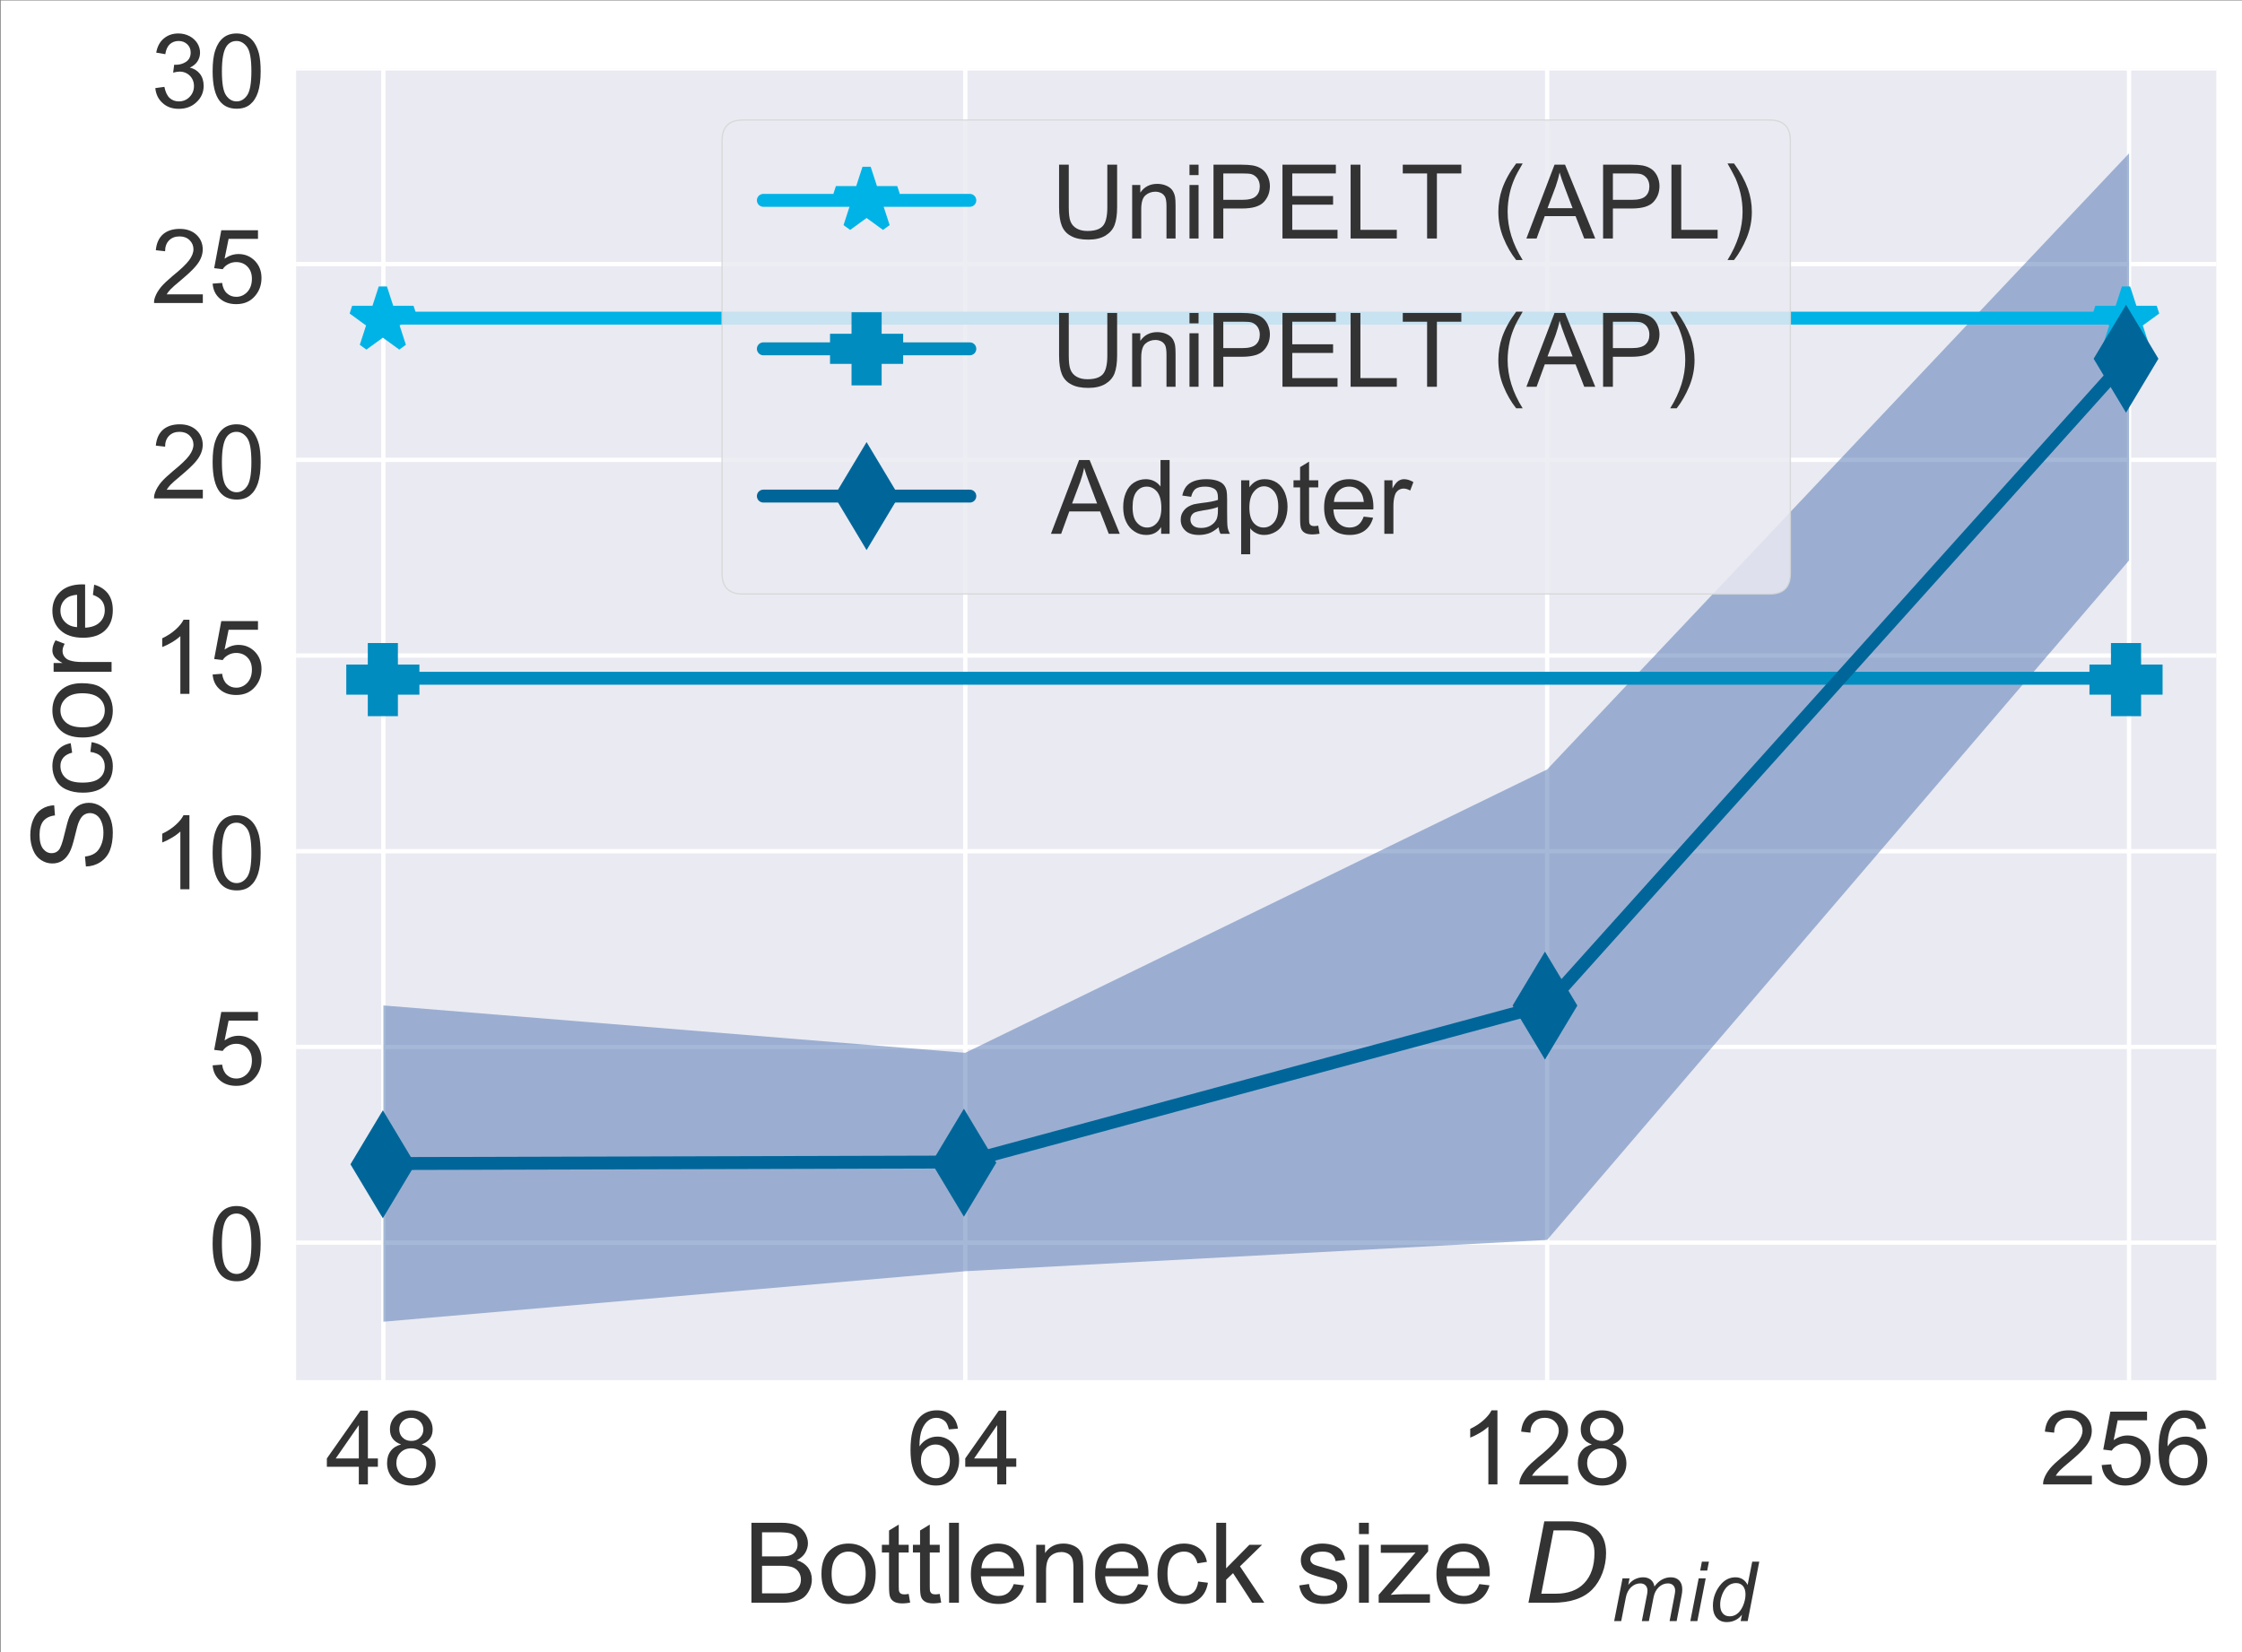 <?xml version="1.0" encoding="UTF-8" standalone="no"?>
<!-- Created with Inkscape (http://www.inkscape.org/) -->

<svg
   width="62.371mm"
   height="45.962mm"
   viewBox="0 0 62.371 45.962"
   version="1.1"
   id="svg16891"
   inkscape:version="1.2.2 (b0a84865, 2022-12-01)"
   sodipodi:docname="figure2.svg"
   xmlns:inkscape="http://www.inkscape.org/namespaces/inkscape"
   xmlns:sodipodi="http://sodipodi.sourceforge.net/DTD/sodipodi-0.dtd"
   xmlns="http://www.w3.org/2000/svg"
   xmlns:svg="http://www.w3.org/2000/svg">
  <rect x="0" y="0" width="62.371" height="45.962" fill="#808080" stroke="none"/>
  <sodipodi:namedview
     id="namedview16893"
     pagecolor="#ffffff"
     bordercolor="#999999"
     borderopacity="1"
     inkscape:showpageshadow="0"
     inkscape:pageopacity="0"
     inkscape:pagecheckerboard="0"
     inkscape:deskcolor="#d1d1d1"
     inkscape:document-units="mm"
     showgrid="false"
     inkscape:zoom="0.914906"
     inkscape:cx="137.17256"
     inkscape:cy="265.05455"
     inkscape:window-width="1390"
     inkscape:window-height="1205"
     inkscape:window-x="0"
     inkscape:window-y="25"
     inkscape:window-maximized="0"
     inkscape:current-layer="g10862" />
  <defs
     id="defs16888">
    <clipPath
       id="clip_5">
      <path
         transform="matrix(0.339,0,0,-0.339,90.238,483.357)"
         d="M 0,0 H 522.269 V 384.867 H 0 Z"
         id="path8768" />
    </clipPath>
    <clipPath
       id="clip_6">
      <path
         transform="matrix(0.339,0,0,-0.339,90.238,483.357)"
         d="M 68.669,64.153 H 515.069 V 369.073 H 68.669 Z"
         id="path8771" />
    </clipPath>
    <clipPath
       id="clip_8">
      <path
         transform="matrix(0.339,0,0,-0.339,90.238,483.357)"
         d="M 68.669,64.153 H 515.069 V 369.073 H 68.669 Z"
         id="path8780" />
    </clipPath>
    <clipPath
       id="clip_9">
      <path
         transform="matrix(0.339,0,0,-0.339,90.238,483.357)"
         d="M 68.669,64.153 H 515.069 V 369.073 H 68.669 Z"
         id="path8786" />
    </clipPath>
    <clipPath
       id="clip_10">
      <path
         transform="matrix(0.339,0,0,-0.339,90.238,483.357)"
         d="M 68.669,64.153 H 515.069 V 369.073 H 68.669 Z"
         id="path8795" />
    </clipPath>
    <clipPath
       id="clip_12">
      <path
         transform="matrix(0.339,0,0,-0.339,90.238,483.357)"
         d="M 68.669,64.153 H 515.069 V 369.073 H 68.669 Z"
         id="path8847" />
    </clipPath>
    <clipPath
       id="clip_13">
      <path
         transform="matrix(0.339,0,0,-0.339,90.238,483.357)"
         d="M 68.669,64.153 H 515.069 V 369.073 H 68.669 Z"
         id="path8853" />
    </clipPath>
    <clipPath
       id="clip_14">
      <path
         transform="matrix(0.339,0,0,-0.339,90.238,483.357)"
         d="M 68.669,64.153 H 515.069 V 369.073 H 68.669 Z"
         id="path8856" />
    </clipPath>
    <clipPath
       id="clip_15">
      <path
         transform="matrix(0.339,0,0,-0.339,90.238,483.357)"
         d="M 68.669,64.153 H 515.069 V 369.073 H 68.669 Z"
         id="path8859" />
    </clipPath>
    <clipPath
       id="clip_16">
      <path
         transform="matrix(0.339,0,0,-0.339,90.238,483.357)"
         d="M 68.669,64.153 H 515.069 V 369.073 H 68.669 Z"
         id="path8862" />
    </clipPath>
    <clipPath
       id="clip_17">
      <path
         transform="matrix(0.339,0,0,-0.339,90.238,483.357)"
         d="M 68.669,64.153 H 515.069 V 369.073 H 68.669 Z"
         id="path8865" />
    </clipPath>
    <clipPath
       id="clip_18">
      <path
         transform="matrix(0.339,0,0,-0.339,90.238,483.357)"
         d="M 68.669,64.153 H 515.069 V 369.073 H 68.669 Z"
         id="path8868" />
    </clipPath>
    <clipPath
       id="clip_19">
      <path
         transform="matrix(0.339,0,0,-0.339,90.238,483.357)"
         d="M 68.669,64.153 H 515.069 V 369.073 H 68.669 Z"
         id="path8880" />
    </clipPath>
    <clipPath
       id="clip_20">
      <path
         transform="matrix(0.339,0,0,-0.339,90.238,483.357)"
         d="M 68.669,64.153 H 515.069 V 369.073 H 68.669 Z"
         id="path8883" />
    </clipPath>
    <clipPath
       id="clip_21">
      <path
         transform="matrix(0.339,0,0,-0.339,120.353,378.069)"
         d="M -17.133,-16.068 H 17.133 V 17.5 h -34.266 z"
         id="path8886" />
    </clipPath>
    <clipPath
       id="clip_22">
      <path
         transform="matrix(0.339,0,0,-0.339,257.73,378.069)"
         d="M -17.133,-16.068 H 17.133 V 17.5 h -34.266 z"
         id="path8889" />
    </clipPath>
    <clipPath
       id="clip_23">
      <path
         transform="matrix(0.339,0,0,-0.339,90.238,483.357)"
         d="M 68.669,64.153 H 515.069 V 369.073 H 68.669 Z"
         id="path8892" />
    </clipPath>
    <clipPath
       id="clip_24">
      <path
         transform="matrix(0.339,0,0,-0.339,120.353,406.406)"
         d="m -17.5,-17.5 h 35 v 35 h -35 z"
         id="path8895" />
    </clipPath>
    <clipPath
       id="clip_25">
      <path
         transform="matrix(0.339,0,0,-0.339,257.73,406.406)"
         d="m -17.5,-17.5 h 35 v 35 h -35 z"
         id="path8898" />
    </clipPath>
    <clipPath
       id="clip_26">
      <path
         transform="matrix(0.339,0,0,-0.339,90.238,483.357)"
         d="M 68.669,64.153 H 515.069 V 369.073 H 68.669 Z"
         id="path8901" />
    </clipPath>
    <clipPath
       id="clip_27">
      <path
         transform="matrix(0.339,0,0,-0.339,120.353,444.599)"
         d="M -16.364,-20.607 H 16.364 V 20.607 H -16.364 Z"
         id="path8904" />
    </clipPath>
    <clipPath
       id="clip_28">
      <path
         transform="matrix(0.339,0,0,-0.339,166.145,444.476)"
         d="M -16.364,-20.607 H 16.364 V 20.607 H -16.364 Z"
         id="path8907" />
    </clipPath>
    <clipPath
       id="clip_29">
      <path
         transform="matrix(0.339,0,0,-0.339,211.938,432.094)"
         d="M -16.364,-20.607 H 16.364 V 20.607 H -16.364 Z"
         id="path8910" />
    </clipPath>
    <clipPath
       id="clip_30">
      <path
         transform="matrix(0.339,0,0,-0.339,257.73,381.119)"
         d="M -16.364,-20.607 H 16.364 V 20.607 H -16.364 Z"
         id="path8913" />
    </clipPath>
  </defs>
  <g
     inkscape:label="Layer 1"
     inkscape:groupmode="layer"
     id="layer1"
     transform="translate(-7.856,-78.236)">
    <g
       id="g10862"
       transform="matrix(0.353,0,0,0.353,-23.978,-46.32)">
      <g
         clip-path="url(#clip_5)"
         id="g10860">
        <path
           transform="matrix(0.339,0,0,-0.339,90.238,483.357)"
           d="M 0,0 H 522.269 V 384.867 H 0 Z"
           fill="#ffffff"
           id="path10566" />
        <path
           transform="matrix(0.339,0,0,-0.339,90.238,483.357)"
           d="M 68.669,64.153 H 515.069 V 369.073 H 68.669 Z"
           fill="#eaeaf2"
           id="path10568" />
        <g
           clip-path="url(#clip_6)"
           id="g10572">
          <path
             transform="matrix(0.339,0,0,-0.339,90.238,483.357)"
             stroke-width="1"
             stroke-linecap="round"
             stroke-linejoin="round"
             fill="none"
             stroke="#ffffff"
             d="M 88.96,64.153 V 369.073"
             id="path10570" />
        </g>
        <g
           id="use10574"
           style="fill:#333333"
           transform="matrix(8.124,0,0,-8.124,115.835,469.828)">
          <path
             transform="matrix(0.001,0,0,0.001,0,0)"
             d="M 323,0 V 171 H 13 v 81 l 326,464 h 72 V 252 h 97 V 171 H 411 V 0 h -88 m 0,252 V 575 L 99,252 h 224"
             id="path17988" />
        </g>
        <g
           id="use10576"
           style="fill:#333333"
           transform="matrix(8.124,0,0,-8.124,120.353,469.828)">
          <path
             transform="matrix(0.001,0,0,0.001,0,0)"
             d="m 177,388 c -37,13 -64,32 -82,57 -18,24 -26,54 -26,89 0,52 18,95 56,131 38,36 88,54 150,54 62,0 113,-19 151,-55 38,-36 57,-80 57,-132 0,-34 -9,-63 -26,-87 -18,-25 -44,-44 -80,-57 44,-14 77,-37 100,-69 23,-32 35,-70 35,-114 C 512,143 490,92 447,51 403,9 346,-11 276,-11 205,-11 148,9 105,51 62,92 41,144 41,207 c 0,46 11,85 35,117 23,31 57,52 101,64 m -18,149 c 0,-34 11,-62 33,-83 22,-22 50,-32 85,-32 34,0 61,10 83,32 22,21 33,47 33,78 0,32 -12,59 -34,81 -22,22 -50,33 -83,33 -34,0 -62,-11 -84,-32 -22,-22 -33,-47 -33,-77 M 131,207 c 0,-26 6,-50 18,-73 12,-24 29,-42 53,-55 23,-13 48,-19 75,-19 42,0 76,13 104,40 27,27 41,62 41,104 0,42 -14,76 -42,104 -28,28 -64,42 -106,42 -42,0 -76,-14 -103,-41 -27,-28 -40,-62 -40,-102"
             id="path17980" />
        </g>
        <g
           clip-path="url(#clip_8)"
           id="g10580">
          <path
             transform="matrix(0.339,0,0,-0.339,90.238,483.357)"
             stroke-width="1"
             stroke-linecap="round"
             stroke-linejoin="round"
             fill="none"
             stroke="#ffffff"
             d="M 224.232,64.153 V 369.073"
             id="path10578" />
        </g>
        <g
           id="use10582"
           style="fill:#333333"
           transform="matrix(8.124,0,0,-8.124,161.628,469.828)">
          <path
             transform="matrix(0.001,0,0,0.001,0,0)"
             d="m 498,541 -88,-7 c -8,34 -19,59 -33,75 -24,24 -54,37 -88,37 -28,0 -53,-8 -74,-23 -28,-20 -49,-50 -65,-88 -16,-39 -25,-94 -25,-166 21,32 47,55 78,71 30,16 62,24 96,24 58,0 108,-22 149,-65 41,-43 62,-99 62,-167 0,-45 -10,-87 -29,-125 C 461,68 435,39 401,19 367,-1 329,-11 286,-11 212,-11 153,15 107,69 61,122 38,211 38,335 c 0,138 25,238 76,302 44,54 104,82 180,82 56,0 103,-16 139,-48 36,-32 57,-75 65,-130 M 139,232 c 0,-30 6,-59 19,-87 12,-28 30,-49 54,-63 23,-15 47,-22 73,-22 36,0 68,15 95,45 26,30 40,70 40,122 0,49 -14,88 -40,117 -26,28 -59,43 -99,43 -40,0 -73,-15 -101,-43 -28,-29 -41,-66 -41,-112"
             id="path17972" />
        </g>
        <g
           id="use10584"
           style="fill:#333333"
           transform="matrix(8.124,0,0,-8.124,166.145,469.828)">
          <path
             transform="matrix(0.001,0,0,0.001,0,0)"
             d="M 323,0 V 171 H 13 v 81 l 326,464 h 72 V 252 h 97 V 171 H 411 V 0 h -88 m 0,252 V 575 L 99,252 h 224"
             id="path17992" />
        </g>
        <g
           clip-path="url(#clip_9)"
           id="g10588">
          <path
             transform="matrix(0.339,0,0,-0.339,90.238,483.357)"
             stroke-width="1"
             stroke-linecap="round"
             stroke-linejoin="round"
             fill="none"
             stroke="#ffffff"
             d="M 359.505,64.153 V 369.073"
             id="path10586" />
        </g>
        <g
           id="use10590"
           style="fill:#333333"
           transform="matrix(8.124,0,0,-8.124,205.162,469.828)">
          <path
             transform="matrix(0.001,0,0,0.001,0,0)"
             d="m 373,0 h -88 v 560 c -22,-20 -50,-41 -84,-61 -34,-20 -65,-35 -92,-45 v 85 c 49,23 92,51 129,84 36,32 62,64 78,96 h 57 V 0"
             id="path17960" />
        </g>
        <g
           id="use10592"
           style="fill:#333333"
           transform="matrix(8.124,0,0,-8.124,209.679,469.828)">
          <path
             transform="matrix(0.001,0,0,0.001,0,0)"
             d="M 503,84 V 0 H 30 c -1,21 3,41 11,61 12,32 31,63 57,95 26,31 65,67 115,109 78,63 130,113 158,151 27,37 41,72 41,106 0,34 -13,64 -38,88 -25,24 -57,36 -97,36 -42,0 -76,-13 -101,-38 -26,-26 -39,-61 -39,-106 l -90,10 c 6,67 29,118 69,154 40,35 95,53 163,53 68,0 123,-20 163,-58 40,-38 60,-85 60,-141 0,-29 -6,-57 -18,-85 C 472,407 453,378 426,348 399,317 354,275 291,222 238,178 204,148 189,132 174,116 162,100 152,84 h 351"
             id="path17944" />
        </g>
        <g
           id="use10594"
           style="fill:#333333"
           transform="matrix(8.124,0,0,-8.124,214.196,469.828)">
          <path
             transform="matrix(0.001,0,0,0.001,0,0)"
             d="m 177,388 c -37,13 -64,32 -82,57 -18,24 -26,54 -26,89 0,52 18,95 56,131 38,36 88,54 150,54 62,0 113,-19 151,-55 38,-36 57,-80 57,-132 0,-34 -9,-63 -26,-87 -18,-25 -44,-44 -80,-57 44,-14 77,-37 100,-69 23,-32 35,-70 35,-114 C 512,143 490,92 447,51 403,9 346,-11 276,-11 205,-11 148,9 105,51 62,92 41,144 41,207 c 0,46 11,85 35,117 23,31 57,52 101,64 m -18,149 c 0,-34 11,-62 33,-83 22,-22 50,-32 85,-32 34,0 61,10 83,32 22,21 33,47 33,78 0,32 -12,59 -34,81 -22,22 -50,33 -83,33 -34,0 -62,-11 -84,-32 -22,-22 -33,-47 -33,-77 M 131,207 c 0,-26 6,-50 18,-73 12,-24 29,-42 53,-55 23,-13 48,-19 75,-19 42,0 76,13 104,40 27,27 41,62 41,104 0,42 -14,76 -42,104 -28,28 -64,42 -106,42 -42,0 -76,-14 -103,-41 -27,-28 -40,-62 -40,-102"
             id="path17984" />
        </g>
        <g
           clip-path="url(#clip_10)"
           id="g10598">
          <path
             transform="matrix(0.339,0,0,-0.339,90.238,483.357)"
             stroke-width="1"
             stroke-linecap="round"
             stroke-linejoin="round"
             fill="none"
             stroke="#ffffff"
             d="M 494.778,64.153 V 369.073"
             id="path10596" />
        </g>
        <g
           id="use10600"
           style="fill:#333333"
           transform="matrix(8.124,0,0,-8.124,250.954,469.828)">
          <path
             transform="matrix(0.001,0,0,0.001,0,0)"
             d="M 503,84 V 0 H 30 c -1,21 3,41 11,61 12,32 31,63 57,95 26,31 65,67 115,109 78,63 130,113 158,151 27,37 41,72 41,106 0,34 -13,64 -38,88 -25,24 -57,36 -97,36 -42,0 -76,-13 -101,-38 -26,-26 -39,-61 -39,-106 l -90,10 c 6,67 29,118 69,154 40,35 95,53 163,53 68,0 123,-20 163,-58 40,-38 60,-85 60,-141 0,-29 -6,-57 -18,-85 C 472,407 453,378 426,348 399,317 354,275 291,222 238,178 204,148 189,132 174,116 162,100 152,84 h 351"
             id="path17948" />
        </g>
        <g
           id="use10602"
           style="fill:#333333"
           transform="matrix(8.124,0,0,-8.124,255.472,469.828)">
          <path
             transform="matrix(0.001,0,0,0.001,0,0)"
             d="m 42,188 92,7 c 6,-45 22,-79 47,-101 25,-23 55,-34 90,-34 42,0 78,16 108,48 29,32 44,74 44,127 0,50 -15,89 -43,118 -28,29 -65,44 -110,44 -28,0 -54,-7 -77,-20 -23,-13 -41,-29 -53,-49 l -83,10 69,368 H 482 V 622 H 197 L 158,430 c 43,30 88,45 135,45 62,0 115,-22 158,-65 43,-44 65,-99 65,-167 C 516,178 497,122 459,75 413,17 351,-11 271,-11 206,-11 153,7 112,43 70,79 47,127 42,188"
             id="path17928" />
        </g>
        <g
           id="use10604"
           style="fill:#333333"
           transform="matrix(8.124,0,0,-8.124,259.989,469.828)">
          <path
             transform="matrix(0.001,0,0,0.001,0,0)"
             d="m 498,541 -88,-7 c -8,34 -19,59 -33,75 -24,24 -54,37 -88,37 -28,0 -53,-8 -74,-23 -28,-20 -49,-50 -65,-88 -16,-39 -25,-94 -25,-166 21,32 47,55 78,71 30,16 62,24 96,24 58,0 108,-22 149,-65 41,-43 62,-99 62,-167 0,-45 -10,-87 -29,-125 C 461,68 435,39 401,19 367,-1 329,-11 286,-11 212,-11 153,15 107,69 61,122 38,211 38,335 c 0,138 25,238 76,302 44,54 104,82 180,82 56,0 103,-16 139,-48 36,-32 57,-75 65,-130 M 139,232 c 0,-30 6,-59 19,-87 12,-28 30,-49 54,-63 23,-15 47,-22 73,-22 36,0 68,15 95,45 26,30 40,70 40,122 0,49 -14,88 -40,117 -26,28 -59,43 -99,43 -40,0 -73,-15 -101,-43 -28,-29 -41,-66 -41,-112"
             id="path17976" />
        </g>
        <g
           id="use10606"
           style="fill:#333333"
           transform="matrix(8.802,0,0,-8.802,148.758,479.153)">
          <path
             transform="matrix(0.001,0,0,0.001,0,0)"
             d="m 73,0 v 716 h 269 c 54,0 98,-8 131,-22 33,-15 59,-37 78,-67 18,-30 28,-62 28,-94 0,-31 -9,-60 -25,-87 -17,-27 -42,-49 -75,-65 43,-13 76,-35 100,-65 23,-31 35,-67 35,-108 0,-34 -8,-66 -22,-94 C 578,85 560,63 540,47 519,31 493,20 462,12 430,4 392,0 346,0 H 73 m 95,415 h 155 c 42,0 72,2 90,8 24,7 42,19 54,36 12,16 19,37 19,62 0,24 -6,45 -17,63 -12,18 -28,30 -49,37 -22,6 -58,10 -109,10 H 168 V 415 m 0,-331 h 178 c 30,0 52,1 65,4 21,4 39,10 54,19 14,9 26,22 36,40 10,17 15,37 15,61 0,26 -7,49 -21,69 -14,20 -33,34 -57,42 -24,8 -59,12 -105,12 H 168 V 84"
             id="path17924" />
        </g>
        <g
           id="use10608"
           style="fill:#333333"
           transform="matrix(8.802,0,0,-8.802,154.628,479.153)">
          <path
             transform="matrix(0.001,0,0,0.001,0,0)"
             d="m 33,259 c 0,96 26,167 80,214 44,38 99,57 163,57 71,0 129,-24 175,-70 45,-47 68,-111 68,-193 C 519,200 509,147 489,109 469,71 439,41 401,20 363,0 321,-11 276,-11 203,-11 144,12 100,58 55,104 33,171 33,259 m 91,0 c 0,-66 14,-116 43,-149 28,-33 65,-49 109,-49 44,0 80,16 109,49 29,33 44,84 44,152 0,64 -15,112 -44,146 -30,33 -66,50 -109,50 -44,0 -81,-17 -109,-50 -29,-33 -43,-83 -43,-149"
             id="path17916" />
        </g>
        <g
           id="use10610"
           style="fill:#333333"
           transform="matrix(8.802,0,0,-8.802,159.523,479.153)">
          <path
             transform="matrix(0.001,0,0,0.001,0,0)"
             d="M 258,79 271,1 C 245,-3 223,-6 204,-6 172,-6 147,-1 130,8 112,18 100,31 93,48 85,64 82,99 82,152 V 450 H 18 v 69 h 64 v 128 l 87,53 V 519 h 89 V 450 H 169 V 147 c 0,-26 1,-42 5,-49 3,-7 8,-13 15,-17 7,-4 17,-6 30,-6 10,0 23,1 39,4"
             id="path17904" />
        </g>
        <g
           id="use10612"
           style="fill:#333333"
           transform="matrix(8.802,0,0,-8.802,161.968,479.153)">
          <path
             transform="matrix(0.001,0,0,0.001,0,0)"
             d="M 258,79 271,1 C 245,-3 223,-6 204,-6 172,-6 147,-1 130,8 112,18 100,31 93,48 85,64 82,99 82,152 V 450 H 18 v 69 h 64 v 128 l 87,53 V 519 h 89 V 450 H 169 V 147 c 0,-26 1,-42 5,-49 3,-7 8,-13 15,-17 7,-4 17,-6 30,-6 10,0 23,1 39,4"
             id="path17908" />
        </g>
        <g
           id="use10614"
           style="fill:#333333"
           transform="matrix(8.802,0,0,-8.802,164.414,479.153)">
          <path
             transform="matrix(0.001,0,0,0.001,0,0)"
             d="m 64,0 v 716 h 88 V 0 H 64"
             id="path17900" />
        </g>
        <g
           id="use10616"
           style="fill:#333333"
           transform="matrix(8.802,0,0,-8.802,166.369,479.153)">
          <path
             transform="matrix(0.001,0,0,0.001,0,0)"
             d="m 421,167 91,-11 C 497,102 470,61 432,32 393,3 344,-11 284,-11 208,-11 147,12 103,58 59,104 37,170 37,255 c 0,87 22,155 67,203 44,48 103,72 175,72 69,0 126,-24 170,-71 44,-47 66,-113 66,-199 0,-6 -1,-13 -1,-23 H 127 c 3,-58 19,-101 48,-131 29,-30 65,-45 109,-45 32,0 60,8 83,25 22,16 40,43 54,81 M 132,309 h 290 c -4,44 -15,76 -33,98 -28,34 -65,51 -109,51 -41,0 -75,-14 -102,-41 -28,-27 -43,-63 -46,-108"
             id="path17880" />
        </g>
        <g
           id="use10618"
           style="fill:#333333"
           transform="matrix(8.802,0,0,-8.802,171.264,479.153)">
          <path
             transform="matrix(0.001,0,0,0.001,0,0)"
             d="m 66,0 v 519 h 79 v -74 c 38,56 93,85 165,85 31,0 60,-6 86,-17 26,-11 46,-26 59,-44 13,-18 22,-40 27,-65 3,-16 5,-45 5,-85 V 0 h -88 v 315 c 0,36 -4,62 -10,80 -7,18 -19,32 -36,43 -18,10 -38,16 -61,16 -38,0 -71,-12 -98,-36 -27,-24 -40,-69 -40,-135 V 0 H 66"
             id="path17868" />
        </g>
        <g
           id="use10620"
           style="fill:#333333"
           transform="matrix(8.802,0,0,-8.802,176.159,479.153)">
          <path
             transform="matrix(0.001,0,0,0.001,0,0)"
             d="m 421,167 91,-11 C 497,102 470,61 432,32 393,3 344,-11 284,-11 208,-11 147,12 103,58 59,104 37,170 37,255 c 0,87 22,155 67,203 44,48 103,72 175,72 69,0 126,-24 170,-71 44,-47 66,-113 66,-199 0,-6 -1,-13 -1,-23 H 127 c 3,-58 19,-101 48,-131 29,-30 65,-45 109,-45 32,0 60,8 83,25 22,16 40,43 54,81 M 132,309 h 290 c -4,44 -15,76 -33,98 -28,34 -65,51 -109,51 -41,0 -75,-14 -102,-41 -28,-27 -43,-63 -46,-108"
             id="path17884" />
        </g>
        <g
           id="use10622"
           style="fill:#333333"
           transform="matrix(8.802,0,0,-8.802,181.054,479.153)">
          <path
             transform="matrix(0.001,0,0,0.001,0,0)"
             d="m 404,190 87,-11 C 481,119 457,72 418,39 379,5 331,-11 275,-11 203,-11 146,12 103,58 60,104 39,170 39,257 c 0,56 9,105 28,147 18,42 46,73 84,94 38,21 79,32 124,32 56,0 102,-15 138,-43 36,-28 59,-69 69,-121 l -85,-13 c -8,34 -23,60 -43,78 -21,18 -46,27 -75,27 -45,0 -81,-16 -109,-48 -28,-32 -41,-82 -41,-150 0,-70 13,-121 40,-152 26,-32 61,-47 105,-47 34,0 63,10 86,31 23,21 38,54 44,98"
             id="path17860" />
        </g>
        <g
           id="use10624"
           style="fill:#333333"
           transform="matrix(8.802,0,0,-8.802,185.455,479.153)">
          <path
             transform="matrix(0.001,0,0,0.001,0,0)"
             d="m 66,0 v 716 h 88 V 308 L 362,519 H 476 L 278,326 496,0 H 388 L 216,265 154,206 V 0 H 66"
             id="path17856" />
        </g>
        <g
           id="use10626"
           style="fill:#333333"
           transform="matrix(8.802,0,0,-8.802,189.856,479.153)" />
        <g
           id="use10628"
           style="fill:#333333"
           transform="matrix(8.802,0,0,-8.802,192.301,479.153)">
          <path
             transform="matrix(0.001,0,0,0.001,0,0)"
             d="m 31,155 87,13 c 4,-35 18,-62 40,-80 22,-18 54,-27 94,-27 40,0 70,8 90,24 19,16 29,36 29,58 0,20 -9,35 -26,47 -12,8 -42,18 -90,30 -64,16 -109,30 -134,42 -25,12 -44,28 -57,49 -13,21 -19,44 -19,70 0,23 5,44 16,64 10,20 25,36 43,49 14,10 32,18 56,25 24,7 49,11 76,11 40,0 76,-6 107,-18 31,-12 54,-27 69,-47 14,-20 24,-47 30,-80 l -86,-12 c -4,26 -16,47 -34,62 -19,15 -45,23 -79,23 -41,0 -70,-7 -87,-20 -18,-14 -26,-29 -26,-47 0,-12 3,-22 11,-31 7,-10 18,-17 34,-23 8,-4 34,-11 77,-23 62,-16 106,-30 130,-40 24,-11 44,-27 58,-47 14,-20 21,-45 21,-75 0,-30 -9,-57 -26,-83 C 418,43 393,24 361,10 329,-4 292,-11 252,-11 184,-11 133,2 98,30 62,58 40,99 31,155"
             id="path17844" />
        </g>
        <g
           id="use10630"
           style="fill:#333333"
           transform="matrix(8.802,0,0,-8.802,196.702,479.153)">
          <path
             transform="matrix(0.001,0,0,0.001,0,0)"
             d="m 66,615 v 101 h 88 V 615 H 66 M 66,0 v 519 h 88 V 0 H 66"
             id="path17832" />
        </g>
        <g
           id="use10632"
           style="fill:#333333"
           transform="matrix(8.802,0,0,-8.802,198.657,479.153)">
          <path
             transform="matrix(0.001,0,0,0.001,0,0)"
             d="m 20,0 v 71 l 330,379 c -38,-2 -72,-3 -100,-3 H 39 v 72 H 463 V 460 L 182,131 128,71 c 39,3 76,5 111,5 H 479 V 0 H 20"
             id="path17828" />
        </g>
        <g
           id="use10634"
           style="fill:#333333"
           transform="matrix(8.802,0,0,-8.802,203.058,479.153)">
          <path
             transform="matrix(0.001,0,0,0.001,0,0)"
             d="m 421,167 91,-11 C 497,102 470,61 432,32 393,3 344,-11 284,-11 208,-11 147,12 103,58 59,104 37,170 37,255 c 0,87 22,155 67,203 44,48 103,72 175,72 69,0 126,-24 170,-71 44,-47 66,-113 66,-199 0,-6 -1,-13 -1,-23 H 127 c 3,-58 19,-101 48,-131 29,-30 65,-45 109,-45 32,0 60,8 83,25 22,16 40,43 54,81 M 132,309 h 290 c -4,44 -15,76 -33,98 -28,34 -65,51 -109,51 -41,0 -75,-14 -102,-41 -28,-27 -43,-63 -46,-108"
             id="path17888" />
        </g>
        <g
           id="use10636"
           style="fill:#333333"
           transform="matrix(8.802,0,0,-8.802,207.953,479.153)" />
        <g
           id="use10638"
           style="fill:#333333"
           transform="matrix(8.802,0,0,-8.802,210.398,479.153)">
          <path
             transform="matrix(0.001,0,0,0.001,0,0)"
             d="m 169,729 h 212 c 112,0 197,-24 255,-72 57,-48 86,-118 86,-212 C 722,383 711,323 689,265 667,207 637,159 599,120 560,80 511,50 451,30 391,10 321,0 240,0 H 27 L 169,729 M 252,648 142,81 h 129 c 110,0 196,31 256,95 60,63 91,153 91,269 0,70 -20,121 -59,154 -39,32 -100,49 -183,49 H 252"
             id="path17824" />
        </g>
        <g
           id="use10640"
           style="fill:#333333"
           transform="matrix(6.161,0,0,-6.161,217.176,480.597)">
          <path
             transform="matrix(0.001,0,0,0.001,0,0)"
             d="M 898,330 834,0 h -90 l 63,327 c 2,14 4,26 6,36 1,10 2,18 2,26 0,29 -9,52 -25,68 -16,16 -39,25 -68,25 -44,0 -83,-17 -117,-49 -34,-33 -56,-76 -66,-128 L 479,0 h -90 l 64,327 c 2,12 4,23 6,33 1,10 2,20 2,28 0,30 -9,53 -25,69 -16,16 -39,25 -67,25 -44,0 -84,-17 -118,-49 -34,-33 -56,-76 -66,-128 L 125,0 H 35 l 107,547 h 90 l -17,-85 c 24,32 52,56 85,73 33,16 68,25 106,25 39,0 71,-11 97,-31 26,-21 41,-50 47,-87 27,38 59,68 95,88 36,20 74,30 114,30 46,0 82,-14 108,-41 26,-27 39,-65 39,-114 0,-11 -1,-23 -2,-36 -2,-13 -4,-26 -6,-39"
             id="path17820" />
        </g>
        <g
           id="use10642"
           style="fill:#333333"
           transform="matrix(6.161,0,0,-6.161,223.177,480.597)">
          <path
             transform="matrix(0.001,0,0,0.001,0,0)"
             d="m 183,760 h 90 L 251,646 h -90 l 22,114 M 142,547 h 90 L 125,0 H 35 l 107,547"
             id="path17816" />
        </g>
        <g
           id="use10644"
           style="fill:#333333"
           transform="matrix(6.161,0,0,-6.161,224.889,480.597)">
          <path
             transform="matrix(0.001,0,0,0.001,0,0)"
             d="M 418,82 C 394,50 365,27 332,11 299,-5 263,-13 223,-13 168,-13 125,5 93,42 61,79 46,130 46,195 c 0,54 9,105 29,154 19,49 47,93 83,132 24,26 51,45 81,59 30,13 62,20 96,20 35,0 66,-9 93,-26 26,-17 47,-41 62,-72 l 59,298 h 90 L 491,0 h -90 l 17,82 M 139,211 c 0,-48 10,-85 32,-111 21,-26 51,-39 89,-39 28,0 54,6 78,20 24,14 45,34 63,60 19,27 34,59 45,95 11,36 17,71 17,106 0,45 -11,80 -32,106 -22,25 -51,38 -88,38 -29,0 -56,-7 -80,-20 -24,-14 -45,-33 -62,-58 -19,-27 -34,-58 -45,-94 -12,-36 -17,-71 -17,-103"
             id="path17812" />
        </g>
        <g
           clip-path="url(#clip_12)"
           id="g10648">
          <path
             transform="matrix(0.339,0,0,-0.339,90.238,483.357)"
             stroke-width="1"
             stroke-linecap="round"
             stroke-linejoin="round"
             fill="none"
             stroke="#ffffff"
             d="M 68.669,96.112 H 515.069"
             id="path10646" />
        </g>
        <g
           id="use10650"
           style="fill:#333333"
           transform="matrix(8.124,0,0,-8.124,106.597,453.73)">
          <path
             transform="matrix(0.001,0,0,0.001,0,0)"
             d="m 42,353 c 0,84 8,152 26,204 17,52 43,92 77,120 34,28 78,42 130,42 38,0 72,-8 101,-24 28,-16 52,-38 71,-67 19,-29 34,-64 45,-106 10,-42 16,-99 16,-169 0,-84 -9,-152 -26,-204 C 465,97 439,58 405,30 371,2 327,-11 275,-11 205,-11 151,13 112,62 65,121 42,218 42,353 m 90,0 c 0,-118 13,-196 41,-235 27,-39 61,-58 102,-58 40,0 73,19 101,58 28,39 42,117 42,235 0,118 -14,196 -42,235 -28,38 -62,58 -102,58 -41,0 -73,-17 -97,-51 -30,-44 -45,-125 -45,-242"
             id="path17796" />
        </g>
        <g
           clip-path="url(#clip_13)"
           id="g10654">
          <path
             transform="matrix(0.339,0,0,-0.339,90.238,483.357)"
             stroke-width="1"
             stroke-linecap="round"
             stroke-linejoin="round"
             fill="none"
             stroke="#ffffff"
             d="M 68.669,141.606 H 515.069"
             id="path10652" />
        </g>
        <g
           id="use10656"
           style="fill:#333333"
           transform="matrix(8.124,0,0,-8.124,106.597,438.33)">
          <path
             transform="matrix(0.001,0,0,0.001,0,0)"
             d="m 42,188 92,7 c 6,-45 22,-79 47,-101 25,-23 55,-34 90,-34 42,0 78,16 108,48 29,32 44,74 44,127 0,50 -15,89 -43,118 -28,29 -65,44 -110,44 -28,0 -54,-7 -77,-20 -23,-13 -41,-29 -53,-49 l -83,10 69,368 H 482 V 622 H 197 L 158,430 c 43,30 88,45 135,45 62,0 115,-22 158,-65 43,-44 65,-99 65,-167 C 516,178 497,122 459,75 413,17 351,-11 271,-11 206,-11 153,7 112,43 70,79 47,127 42,188"
             id="path17932" />
        </g>
        <g
           clip-path="url(#clip_14)"
           id="g10660">
          <path
             transform="matrix(0.339,0,0,-0.339,90.238,483.357)"
             stroke-width="1"
             stroke-linecap="round"
             stroke-linejoin="round"
             fill="none"
             stroke="#ffffff"
             d="M 68.669,187.099 H 515.069"
             id="path10658" />
        </g>
        <g
           id="use10662"
           style="fill:#333333"
           transform="matrix(8.124,0,0,-8.124,102.08,422.929)">
          <path
             transform="matrix(0.001,0,0,0.001,0,0)"
             d="m 373,0 h -88 v 560 c -22,-20 -50,-41 -84,-61 -34,-20 -65,-35 -92,-45 v 85 c 49,23 92,51 129,84 36,32 62,64 78,96 h 57 V 0"
             id="path17964" />
        </g>
        <g
           id="use10664"
           style="fill:#333333"
           transform="matrix(8.124,0,0,-8.124,106.597,422.929)">
          <path
             transform="matrix(0.001,0,0,0.001,0,0)"
             d="m 42,353 c 0,84 8,152 26,204 17,52 43,92 77,120 34,28 78,42 130,42 38,0 72,-8 101,-24 28,-16 52,-38 71,-67 19,-29 34,-64 45,-106 10,-42 16,-99 16,-169 0,-84 -9,-152 -26,-204 C 465,97 439,58 405,30 371,2 327,-11 275,-11 205,-11 151,13 112,62 65,121 42,218 42,353 m 90,0 c 0,-118 13,-196 41,-235 27,-39 61,-58 102,-58 40,0 73,19 101,58 28,39 42,117 42,235 0,118 -14,196 -42,235 -28,38 -62,58 -102,58 -41,0 -73,-17 -97,-51 -30,-44 -45,-125 -45,-242"
             id="path17800" />
        </g>
        <g
           clip-path="url(#clip_15)"
           id="g10668">
          <path
             transform="matrix(0.339,0,0,-0.339,90.238,483.357)"
             stroke-width="1"
             stroke-linecap="round"
             stroke-linejoin="round"
             fill="none"
             stroke="#ffffff"
             d="M 68.669,232.593 H 515.069"
             id="path10666" />
        </g>
        <g
           id="use10670"
           style="fill:#333333"
           transform="matrix(8.124,0,0,-8.124,102.08,407.529)">
          <path
             transform="matrix(0.001,0,0,0.001,0,0)"
             d="m 373,0 h -88 v 560 c -22,-20 -50,-41 -84,-61 -34,-20 -65,-35 -92,-45 v 85 c 49,23 92,51 129,84 36,32 62,64 78,96 h 57 V 0"
             id="path17968" />
        </g>
        <g
           id="use10672"
           style="fill:#333333"
           transform="matrix(8.124,0,0,-8.124,106.597,407.529)">
          <path
             transform="matrix(0.001,0,0,0.001,0,0)"
             d="m 42,188 92,7 c 6,-45 22,-79 47,-101 25,-23 55,-34 90,-34 42,0 78,16 108,48 29,32 44,74 44,127 0,50 -15,89 -43,118 -28,29 -65,44 -110,44 -28,0 -54,-7 -77,-20 -23,-13 -41,-29 -53,-49 l -83,10 69,368 H 482 V 622 H 197 L 158,430 c 43,30 88,45 135,45 62,0 115,-22 158,-65 43,-44 65,-99 65,-167 C 516,178 497,122 459,75 413,17 351,-11 271,-11 206,-11 153,7 112,43 70,79 47,127 42,188"
             id="path17936" />
        </g>
        <g
           clip-path="url(#clip_16)"
           id="g10676">
          <path
             transform="matrix(0.339,0,0,-0.339,90.238,483.357)"
             stroke-width="1"
             stroke-linecap="round"
             stroke-linejoin="round"
             fill="none"
             stroke="#ffffff"
             d="M 68.669,278.086 H 515.069"
             id="path10674" />
        </g>
        <g
           id="use10678"
           style="fill:#333333"
           transform="matrix(8.124,0,0,-8.124,102.08,392.128)">
          <path
             transform="matrix(0.001,0,0,0.001,0,0)"
             d="M 503,84 V 0 H 30 c -1,21 3,41 11,61 12,32 31,63 57,95 26,31 65,67 115,109 78,63 130,113 158,151 27,37 41,72 41,106 0,34 -13,64 -38,88 -25,24 -57,36 -97,36 -42,0 -76,-13 -101,-38 -26,-26 -39,-61 -39,-106 l -90,10 c 6,67 29,118 69,154 40,35 95,53 163,53 68,0 123,-20 163,-58 40,-38 60,-85 60,-141 0,-29 -6,-57 -18,-85 C 472,407 453,378 426,348 399,317 354,275 291,222 238,178 204,148 189,132 174,116 162,100 152,84 h 351"
             id="path17952" />
        </g>
        <g
           id="use10680"
           style="fill:#333333"
           transform="matrix(8.124,0,0,-8.124,106.597,392.128)">
          <path
             transform="matrix(0.001,0,0,0.001,0,0)"
             d="m 42,353 c 0,84 8,152 26,204 17,52 43,92 77,120 34,28 78,42 130,42 38,0 72,-8 101,-24 28,-16 52,-38 71,-67 19,-29 34,-64 45,-106 10,-42 16,-99 16,-169 0,-84 -9,-152 -26,-204 C 465,97 439,58 405,30 371,2 327,-11 275,-11 205,-11 151,13 112,62 65,121 42,218 42,353 m 90,0 c 0,-118 13,-196 41,-235 27,-39 61,-58 102,-58 40,0 73,19 101,58 28,39 42,117 42,235 0,118 -14,196 -42,235 -28,38 -62,58 -102,58 -41,0 -73,-17 -97,-51 -30,-44 -45,-125 -45,-242"
             id="path17804" />
        </g>
        <g
           clip-path="url(#clip_17)"
           id="g10684">
          <path
             transform="matrix(0.339,0,0,-0.339,90.238,483.357)"
             stroke-width="1"
             stroke-linecap="round"
             stroke-linejoin="round"
             fill="none"
             stroke="#ffffff"
             d="M 68.669,323.58 H 515.069"
             id="path10682" />
        </g>
        <g
           id="use10686"
           style="fill:#333333"
           transform="matrix(8.124,0,0,-8.124,102.08,376.728)">
          <path
             transform="matrix(0.001,0,0,0.001,0,0)"
             d="M 503,84 V 0 H 30 c -1,21 3,41 11,61 12,32 31,63 57,95 26,31 65,67 115,109 78,63 130,113 158,151 27,37 41,72 41,106 0,34 -13,64 -38,88 -25,24 -57,36 -97,36 -42,0 -76,-13 -101,-38 -26,-26 -39,-61 -39,-106 l -90,10 c 6,67 29,118 69,154 40,35 95,53 163,53 68,0 123,-20 163,-58 40,-38 60,-85 60,-141 0,-29 -6,-57 -18,-85 C 472,407 453,378 426,348 399,317 354,275 291,222 238,178 204,148 189,132 174,116 162,100 152,84 h 351"
             id="path17956" />
        </g>
        <g
           id="use10688"
           style="fill:#333333"
           transform="matrix(8.124,0,0,-8.124,106.597,376.728)">
          <path
             transform="matrix(0.001,0,0,0.001,0,0)"
             d="m 42,188 92,7 c 6,-45 22,-79 47,-101 25,-23 55,-34 90,-34 42,0 78,16 108,48 29,32 44,74 44,127 0,50 -15,89 -43,118 -28,29 -65,44 -110,44 -28,0 -54,-7 -77,-20 -23,-13 -41,-29 -53,-49 l -83,10 69,368 H 482 V 622 H 197 L 158,430 c 43,30 88,45 135,45 62,0 115,-22 158,-65 43,-44 65,-99 65,-167 C 516,178 497,122 459,75 413,17 351,-11 271,-11 206,-11 153,7 112,43 70,79 47,127 42,188"
             id="path17940" />
        </g>
        <g
           clip-path="url(#clip_18)"
           id="g10692">
          <path
             transform="matrix(0.339,0,0,-0.339,90.238,483.357)"
             stroke-width="1"
             stroke-linecap="round"
             stroke-linejoin="round"
             fill="none"
             stroke="#ffffff"
             d="M 68.669,369.073 H 515.069"
             id="path10690" />
        </g>
        <g
           id="use10694"
           style="fill:#333333"
           transform="matrix(8.124,0,0,-8.124,102.08,361.328)">
          <path
             transform="matrix(0.001,0,0,0.001,0,0)"
             d="m 42,189 88,12 c 10,-50 27,-86 51,-108 24,-22 54,-33 89,-33 41,0 76,14 104,43 28,28 43,64 43,106 0,40 -14,74 -40,100 -26,26 -60,40 -100,40 -17,0 -38,-4 -62,-10 l 10,77 c 6,-1 10,-1 14,-1 37,0 71,9 101,29 30,20 45,50 45,91 0,32 -11,58 -33,79 -22,21 -50,32 -84,32 -34,0 -63,-11 -86,-32 -23,-22 -37,-54 -43,-96 l -88,15 c 10,59 35,105 73,137 38,32 85,49 142,49 39,0 75,-9 108,-26 32,-17 57,-40 75,-68 18,-29 27,-60 27,-92 0,-32 -9,-60 -25,-85 -17,-26 -42,-46 -74,-60 42,-10 74,-31 98,-61 24,-31 36,-70 36,-116 C 511,149 488,96 442,53 396,9 339,-12 270,-12 206,-12 154,6 113,44 71,81 48,129 42,189"
             id="path17792" />
        </g>
        <g
           id="use10696"
           style="fill:#333333"
           transform="matrix(8.124,0,0,-8.124,106.597,361.328)">
          <path
             transform="matrix(0.001,0,0,0.001,0,0)"
             d="m 42,353 c 0,84 8,152 26,204 17,52 43,92 77,120 34,28 78,42 130,42 38,0 72,-8 101,-24 28,-16 52,-38 71,-67 19,-29 34,-64 45,-106 10,-42 16,-99 16,-169 0,-84 -9,-152 -26,-204 C 465,97 439,58 405,30 371,2 327,-11 275,-11 205,-11 151,13 112,62 65,121 42,218 42,353 m 90,0 c 0,-118 13,-196 41,-235 27,-39 61,-58 102,-58 40,0 73,19 101,58 28,39 42,117 42,235 0,118 -14,196 -42,235 -28,38 -62,58 -102,58 -41,0 -73,-17 -97,-51 -30,-44 -45,-125 -45,-242"
             id="path17808" />
        </g>
        <g
           id="use10698"
           style="fill:#333333"
           transform="matrix(0,-8.802,-8.802,0,98.975,421.528)">
          <path
             transform="matrix(0.001,0,0,0.001,0,0)"
             d="m 45,230 89,8 c 4,-36 14,-66 30,-89 15,-23 39,-41 72,-55 32,-14 69,-21 110,-21 36,0 67,5 95,16 28,10 48,25 62,44 13,18 20,39 20,61 0,22 -7,42 -20,59 -13,16 -34,30 -64,42 -19,8 -61,19 -127,35 -66,16 -112,31 -138,45 -34,18 -60,40 -77,66 -17,26 -25,56 -25,90 0,36 10,69 31,101 20,31 50,55 90,71 39,16 83,25 131,25 53,0 100,-9 140,-26 40,-17 72,-42 94,-75 22,-34 33,-71 35,-113 l -91,-7 c -5,45 -21,79 -49,103 -28,23 -70,35 -125,35 -58,0 -99,-11 -125,-32 -26,-21 -39,-46 -39,-76 0,-26 9,-47 27,-63 18,-17 66,-34 143,-52 77,-18 130,-33 159,-45 41,-20 72,-44 92,-73 20,-30 30,-64 30,-102 C 615,164 604,128 582,94 560,60 528,34 488,16 447,-2 401,-11 350,-11 285,-11 231,-2 187,16 143,34 109,63 84,101 59,139 46,182 45,230"
             id="path17788" />
        </g>
        <g
           id="use10700"
           style="fill:#333333"
           transform="matrix(0,-8.802,-8.802,0,98.975,415.658)">
          <path
             transform="matrix(0.001,0,0,0.001,0,0)"
             d="m 404,190 87,-11 C 481,119 457,72 418,39 379,5 331,-11 275,-11 203,-11 146,12 103,58 60,104 39,170 39,257 c 0,56 9,105 28,147 18,42 46,73 84,94 38,21 79,32 124,32 56,0 102,-15 138,-43 36,-28 59,-69 69,-121 l -85,-13 c -8,34 -23,60 -43,78 -21,18 -46,27 -75,27 -45,0 -81,-16 -109,-48 -28,-32 -41,-82 -41,-150 0,-70 13,-121 40,-152 26,-32 61,-47 105,-47 34,0 63,10 86,31 23,21 38,54 44,98"
             id="path17864" />
        </g>
        <g
           id="use10702"
           style="fill:#333333"
           transform="matrix(0,-8.802,-8.802,0,98.975,411.257)">
          <path
             transform="matrix(0.001,0,0,0.001,0,0)"
             d="m 33,259 c 0,96 26,167 80,214 44,38 99,57 163,57 71,0 129,-24 175,-70 45,-47 68,-111 68,-193 C 519,200 509,147 489,109 469,71 439,41 401,20 363,0 321,-11 276,-11 203,-11 144,12 100,58 55,104 33,171 33,259 m 91,0 c 0,-66 14,-116 43,-149 28,-33 65,-49 109,-49 44,0 80,16 109,49 29,33 44,84 44,152 0,64 -15,112 -44,146 -30,33 -66,50 -109,50 -44,0 -81,-17 -109,-50 -29,-33 -43,-83 -43,-149"
             id="path17920" />
        </g>
        <g
           id="use10704"
           style="fill:#333333"
           transform="matrix(0,-8.802,-8.802,0,98.975,406.363)">
          <path
             transform="matrix(0.001,0,0,0.001,0,0)"
             d="m 65,0 v 519 h 79 v -79 c 20,36 38,60 56,72 17,12 36,18 56,18 30,0 60,-10 91,-28 l -31,-82 c -22,12 -43,19 -64,19 -20,0 -37,-6 -52,-17 -16,-12 -27,-28 -33,-48 -10,-32 -14,-66 -14,-103 V 0 H 65"
             id="path17780" />
        </g>
        <g
           id="use10706"
           style="fill:#333333"
           transform="matrix(0,-8.802,-8.802,0,98.975,403.432)">
          <path
             transform="matrix(0.001,0,0,0.001,0,0)"
             d="m 421,167 91,-11 C 497,102 470,61 432,32 393,3 344,-11 284,-11 208,-11 147,12 103,58 59,104 37,170 37,255 c 0,87 22,155 67,203 44,48 103,72 175,72 69,0 126,-24 170,-71 44,-47 66,-113 66,-199 0,-6 -1,-13 -1,-23 H 127 c 3,-58 19,-101 48,-131 29,-30 65,-45 109,-45 32,0 60,8 83,25 22,16 40,43 54,81 M 132,309 h 290 c -4,44 -15,76 -33,98 -28,34 -65,51 -109,51 -41,0 -75,-14 -102,-41 -28,-27 -43,-63 -46,-108"
             id="path17892" />
        </g>
        <g
           clip-path="url(#clip_19)"
           id="g10710">
          <path
             transform="matrix(0.339,0,0,-0.339,90.238,483.357)"
             d="M 88.96,151.25 V 77.733 l 135.273,11.737 135.273,7.279 135.273,157.953 v 94.626 L 359.505,206.116 224.232,140.241 Z"
             fill="#4c72b0"
             fill-opacity="0.5"
             id="path10708" />
        </g>
        <g
           clip-path="url(#clip_20)"
           id="g10726">
          <path
             transform="matrix(0.339,0,0,-0.339,90.238,483.357)"
             stroke-width="3"
             stroke-linecap="round"
             stroke-linejoin="round"
             fill="none"
             stroke="#00b3e6"
             d="M 88.96,311.023 H 494.778"
             id="path10712" />
          <g
             clip-path="url(#clip_21)"
             id="g10718">
            <path
               transform="matrix(0.339,0,0,-0.339,120.353,378.069)"
               d="M 0,7.5 -1.684,2.318 H -7.133 L -2.725,-0.885 -4.408,-6.068 0,-2.865 4.408,-6.068 2.725,-0.885 7.133,2.318 H 1.684 Z"
               fill="#00b3e6"
               id="path10714" />
            <path
               transform="matrix(0.339,0,0,-0.339,120.353,378.069)"
               stroke-width="2"
               stroke-linecap="butt"
               stroke-linejoin="bevel"
               fill="none"
               stroke="#00b3e6"
               d="M 0,7.5 -1.684,2.318 H -7.133 L -2.725,-0.885 -4.408,-6.068 0,-2.865 4.408,-6.068 2.725,-0.885 7.133,2.318 H 1.684 Z"
               id="path10716" />
          </g>
          <g
             clip-path="url(#clip_22)"
             id="g10724">
            <path
               transform="matrix(0.339,0,0,-0.339,257.73,378.069)"
               d="M 0,7.5 -1.684,2.318 H -7.133 L -2.725,-0.885 -4.408,-6.068 0,-2.865 4.408,-6.068 2.725,-0.885 7.133,2.318 H 1.684 Z"
               fill="#00b3e6"
               id="path10720" />
            <path
               transform="matrix(0.339,0,0,-0.339,257.73,378.069)"
               stroke-width="2"
               stroke-linecap="butt"
               stroke-linejoin="bevel"
               fill="none"
               stroke="#00b3e6"
               d="M 0,7.5 -1.684,2.318 H -7.133 L -2.725,-0.885 -4.408,-6.068 0,-2.865 4.408,-6.068 2.725,-0.885 7.133,2.318 H 1.684 Z"
               id="path10722" />
          </g>
        </g>
        <g
           clip-path="url(#clip_23)"
           id="g10742">
          <path
             transform="matrix(0.339,0,0,-0.339,90.238,483.357)"
             stroke-width="3"
             stroke-linecap="round"
             stroke-linejoin="round"
             fill="none"
             stroke="#008cbf"
             d="M 88.96,227.315 H 494.778"
             id="path10728" />
          <g
             clip-path="url(#clip_24)"
             id="g10734">
            <path
               transform="matrix(0.339,0,0,-0.339,120.353,406.406)"
               d="m -2.5,-7.5 h 5 v 5 h 5 v 5 h -5 v 5 h -5 v -5 h -5 v -5 h 5 z"
               fill="#008cbf"
               id="path10730" />
            <path
               transform="matrix(0.339,0,0,-0.339,120.353,406.406)"
               stroke-width="2"
               stroke-linecap="butt"
               stroke-miterlimit="10"
               stroke-linejoin="miter"
               fill="none"
               stroke="#008cbf"
               d="m -2.5,-7.5 h 5 v 5 h 5 v 5 h -5 v 5 h -5 v -5 h -5 v -5 h 5 z"
               id="path10732" />
          </g>
          <g
             clip-path="url(#clip_25)"
             id="g10740">
            <path
               transform="matrix(0.339,0,0,-0.339,257.73,406.406)"
               d="m -2.5,-7.5 h 5 v 5 h 5 v 5 h -5 v 5 h -5 v -5 h -5 v -5 h 5 z"
               fill="#008cbf"
               id="path10736" />
            <path
               transform="matrix(0.339,0,0,-0.339,257.73,406.406)"
               stroke-width="2"
               stroke-linecap="butt"
               stroke-miterlimit="10"
               stroke-linejoin="miter"
               fill="none"
               stroke="#008cbf"
               d="m -2.5,-7.5 h 5 v 5 h 5 v 5 h -5 v 5 h -5 v -5 h -5 v -5 h 5 z"
               id="path10738" />
          </g>
        </g>
        <g
           clip-path="url(#clip_26)"
           id="g10770">
          <path
             transform="matrix(0.339,0,0,-0.339,90.238,483.357)"
             stroke-width="3"
             stroke-linecap="round"
             stroke-linejoin="round"
             fill="none"
             stroke="#006699"
             d="m 88.96,114.492 135.273,0.364 135.273,36.577 135.273,150.583"
             id="path10744" />
          <g
             clip-path="url(#clip_27)"
             id="g10750">
            <path
               transform="matrix(0.339,0,0,-0.339,120.353,444.599)"
               d="M 0,-10.607 6.364,0 0,10.607 -6.364,0 Z"
               fill="#006699"
               id="path10746" />
            <path
               transform="matrix(0.339,0,0,-0.339,120.353,444.599)"
               stroke-width="2"
               stroke-linecap="butt"
               stroke-miterlimit="10"
               stroke-linejoin="miter"
               fill="none"
               stroke="#006699"
               d="M 0,-10.607 6.364,0 0,10.607 -6.364,0 Z"
               id="path10748" />
          </g>
          <g
             clip-path="url(#clip_28)"
             id="g10756">
            <path
               transform="matrix(0.339,0,0,-0.339,166.145,444.476)"
               d="M 0,-10.607 6.364,0 0,10.607 -6.364,0 Z"
               fill="#006699"
               id="path10752" />
            <path
               transform="matrix(0.339,0,0,-0.339,166.145,444.476)"
               stroke-width="2"
               stroke-linecap="butt"
               stroke-miterlimit="10"
               stroke-linejoin="miter"
               fill="none"
               stroke="#006699"
               d="M 0,-10.607 6.364,0 0,10.607 -6.364,0 Z"
               id="path10754" />
          </g>
          <g
             clip-path="url(#clip_29)"
             id="g10762">
            <path
               transform="matrix(0.339,0,0,-0.339,211.938,432.094)"
               d="M 0,-10.607 6.364,0 0,10.607 -6.364,0 Z"
               fill="#006699"
               id="path10758" />
            <path
               transform="matrix(0.339,0,0,-0.339,211.938,432.094)"
               stroke-width="2"
               stroke-linecap="butt"
               stroke-miterlimit="10"
               stroke-linejoin="miter"
               fill="none"
               stroke="#006699"
               d="M 0,-10.607 6.364,0 0,10.607 -6.364,0 Z"
               id="path10760" />
          </g>
          <g
             clip-path="url(#clip_30)"
             id="g10768">
            <path
               transform="matrix(0.339,0,0,-0.339,257.73,381.119)"
               d="M 0,-10.607 6.364,0 0,10.607 -6.364,0 Z"
               fill="#006699"
               id="path10764" />
            <path
               transform="matrix(0.339,0,0,-0.339,257.73,381.119)"
               stroke-width="2"
               stroke-linecap="butt"
               stroke-miterlimit="10"
               stroke-linejoin="miter"
               fill="none"
               stroke="#006699"
               d="M 0,-10.607 6.364,0 0,10.607 -6.364,0 Z"
               id="path10766" />
          </g>
        </g>
        <g
           id="g10776">
          <path
             transform="matrix(0.339,0,0,-0.339,90.238,483.357)"
             d="M 172.492,246.889 H 411.245 c 3.2,0 4.8,1.6 4.8,4.8 v 100.584 c 0,3.2 -1.6,4.8 -4.8,4.8 H 172.492 c -3.2,0 -4.8,-1.6 -4.8,-4.8 V 251.689 c 0,-3.2 1.6,-4.8 4.8,-4.8 z"
             fill="#eaeaf2"
             fill-opacity="0.85"
             id="path10772" />
          <path
             transform="matrix(0.339,0,0,-0.339,90.238,483.357)"
             stroke-width="0.3"
             stroke-linecap="butt"
             stroke-miterlimit="10"
             stroke-linejoin="miter"
             fill="none"
             stroke="#d5d6d5"
             stroke-opacity="0.85"
             d="M 172.492,246.889 H 411.245 c 3.2,0 4.8,1.6 4.8,4.8 v 100.584 c 0,3.2 -1.6,4.8 -4.8,4.8 H 172.492 c -3.2,0 -4.8,-1.6 -4.8,-4.8 V 251.689 c 0,-3.2 1.6,-4.8 4.8,-4.8 z"
             id="path10774" />
        </g>
        <path
           transform="matrix(0.339,0,0,-0.339,90.238,483.357)"
           stroke-width="3"
           stroke-linecap="round"
           stroke-linejoin="round"
           fill="none"
           stroke="#00b3e6"
           d="m 177.292,338.404 h 48"
           id="path10778" />
        <path
           transform="matrix(0.339,0,0,-0.339,90.238,483.357)"
           d="m 201.292,345.904 -1.684,-5.182 h -5.449 l 4.408,-3.203 -1.684,-5.182 4.408,3.203 4.408,-3.203 -1.684,5.182 4.408,3.203 h -5.449 z"
           fill="#00b3e6"
           id="path10780" />
        <path
           transform="matrix(0.339,0,0,-0.339,90.238,483.357)"
           stroke-width="2"
           stroke-linecap="butt"
           stroke-linejoin="bevel"
           fill="none"
           stroke="#00b3e6"
           d="m 201.292,345.904 -1.684,-5.182 h -5.449 l 4.408,-3.203 -1.684,-5.182 4.408,3.203 4.408,-3.203 -1.684,5.182 4.408,3.203 h -5.449 z"
           id="path10782" />
        <g
           id="use10784"
           style="fill:#333333"
           transform="matrix(8.124,0,0,-8.124,173.004,371.644)">
          <path
             transform="matrix(0.001,0,0,0.001,0,0)"
             d="m 547,716 h 95 V 302 C 642,230 633,172 617,130 601,88 571,54 529,28 486,2 430,-11 362,-11 294,-11 239,0 197,23 154,45 124,78 106,122 88,166 79,226 79,302 v 414 h 94 V 303 c 0,-63 5,-109 17,-138 12,-30 32,-52 60,-68 28,-16 62,-24 104,-24 69,0 118,15 148,47 30,32 45,93 45,183 v 413"
             id="path17772" />
        </g>
        <g
           id="use10786"
           style="fill:#333333"
           transform="matrix(8.124,0,0,-8.124,178.869,371.644)">
          <path
             transform="matrix(0.001,0,0,0.001,0,0)"
             d="m 66,0 v 519 h 79 v -74 c 38,56 93,85 165,85 31,0 60,-6 86,-17 26,-11 46,-26 59,-44 13,-18 22,-40 27,-65 3,-16 5,-45 5,-85 V 0 h -88 v 315 c 0,36 -4,62 -10,80 -7,18 -19,32 -36,43 -18,10 -38,16 -61,16 -38,0 -71,-12 -98,-36 -27,-24 -40,-69 -40,-135 V 0 H 66"
             id="path17872" />
        </g>
        <g
           id="use10788"
           style="fill:#333333"
           transform="matrix(8.124,0,0,-8.124,183.387,371.644)">
          <path
             transform="matrix(0.001,0,0,0.001,0,0)"
             d="m 66,615 v 101 h 88 V 615 H 66 M 66,0 v 519 h 88 V 0 H 66"
             id="path17836" />
        </g>
        <g
           id="use10790"
           style="fill:#333333"
           transform="matrix(8.124,0,0,-8.124,185.19,371.644)">
          <path
             transform="matrix(0.001,0,0,0.001,0,0)"
             d="m 77,0 v 716 h 270 c 47,0 83,-3 109,-7 35,-6 64,-18 88,-34 24,-16 43,-39 58,-69 14,-30 22,-62 22,-97 C 624,447 604,396 565,354 526,312 456,291 355,291 H 172 V 0 H 77 m 95,375 h 185 c 61,0 104,11 130,34 26,23 39,55 39,97 0,30 -8,55 -23,77 -16,21 -36,35 -60,42 -16,4 -46,6 -88,6 H 172 V 375"
             id="path17756" />
        </g>
        <g
           id="use10792"
           style="fill:#333333"
           transform="matrix(8.124,0,0,-8.124,190.609,371.644)">
          <path
             transform="matrix(0.001,0,0,0.001,0,0)"
             d="M 79,0 V 716 H 597 V 631 H 174 V 412 H 570 V 328 H 174 V 84 H 613 V 0 H 79"
             id="path17748" />
        </g>
        <g
           id="use10794"
           style="fill:#333333"
           transform="matrix(8.124,0,0,-8.124,196.028,371.644)">
          <path
             transform="matrix(0.001,0,0,0.001,0,0)"
             d="m 73,0 v 716 h 95 V 84 H 521 V 0 H 73"
             id="path17736" />
        </g>
        <g
           id="use10796"
           style="fill:#333333"
           transform="matrix(8.124,0,0,-8.124,200.545,371.644)">
          <path
             transform="matrix(0.001,0,0,0.001,0,0)"
             d="M 259,0 V 631 H 23 v 85 H 591 V 631 H 354 V 0 h -95"
             id="path17728" />
        </g>
        <g
           id="use10798"
           style="fill:#333333"
           transform="matrix(8.124,0,0,-8.124,205.51,371.644)" />
        <g
           id="use10800"
           style="fill:#333333"
           transform="matrix(8.124,0,0,-8.124,207.768,371.644)">
          <path
             transform="matrix(0.001,0,0,0.001,0,0)"
             d="M 234,-209 C 185,-148 144,-77 111,4 77,86 61,171 61,259 c 0,77 12,151 37,223 29,82 74,164 136,246 h 63 C 257,660 231,611 219,583 199,538 183,491 172,442 158,381 151,320 151,259 151,102 199,-53 297,-209 h -63"
             id="path17720" />
        </g>
        <g
           id="use10802"
           style="fill:#333333"
           transform="matrix(8.124,0,0,-8.124,210.474,371.644)">
          <path
             transform="matrix(0.001,0,0,0.001,0,0)"
             d="M 0,0 273,716 H 375 L 668,0 H 561 L 477,217 H 178 L 99,0 H 0 m 205,294 h 243 l -75,198 c -23,60 -40,110 -51,149 -9,-46 -22,-92 -38,-137 L 205,294"
             id="path17708" />
        </g>
        <g
           id="use10804"
           style="fill:#333333"
           transform="matrix(8.124,0,0,-8.124,215.893,371.644)">
          <path
             transform="matrix(0.001,0,0,0.001,0,0)"
             d="m 77,0 v 716 h 270 c 47,0 83,-3 109,-7 35,-6 64,-18 88,-34 24,-16 43,-39 58,-69 14,-30 22,-62 22,-97 C 624,447 604,396 565,354 526,312 456,291 355,291 H 172 V 0 H 77 m 95,375 h 185 c 61,0 104,11 130,34 26,23 39,55 39,97 0,30 -8,55 -23,77 -16,21 -36,35 -60,42 -16,4 -46,6 -88,6 H 172 V 375"
             id="path17760" />
        </g>
        <g
           id="use10806"
           style="fill:#333333"
           transform="matrix(8.124,0,0,-8.124,221.312,371.644)">
          <path
             transform="matrix(0.001,0,0,0.001,0,0)"
             d="m 73,0 v 716 h 95 V 84 H 521 V 0 H 73"
             id="path17740" />
        </g>
        <g
           id="use10808"
           style="fill:#333333"
           transform="matrix(8.124,0,0,-8.124,225.829,371.644)">
          <path
             transform="matrix(0.001,0,0,0.001,0,0)"
             d="M 124,-209 H 61 c 97,156 146,311 146,468 0,61 -7,122 -21,182 -12,48 -27,95 -47,141 -13,28 -39,77 -78,146 h 63 C 184,646 229,564 259,482 284,410 297,336 297,259 297,171 280,86 246,4 212,-77 172,-148 124,-209"
             id="path17700" />
        </g>
        <path
           transform="matrix(0.339,0,0,-0.339,90.238,483.357)"
           stroke-width="3"
           stroke-linecap="round"
           stroke-linejoin="round"
           fill="none"
           stroke="#008cbf"
           d="m 177.292,303.889 h 48"
           id="path10810" />
        <path
           transform="matrix(0.339,0,0,-0.339,90.238,483.357)"
           d="m 198.792,296.389 h 5 v 5 h 5 v 5 h -5 v 5 h -5 v -5 h -5 v -5 h 5 z"
           fill="#008cbf"
           id="path10812" />
        <path
           transform="matrix(0.339,0,0,-0.339,90.238,483.357)"
           stroke-width="2"
           stroke-linecap="butt"
           stroke-miterlimit="10"
           stroke-linejoin="miter"
           fill="none"
           stroke="#008cbf"
           d="m 198.792,296.389 h 5 v 5 h 5 v 5 h -5 v 5 h -5 v -5 h -5 v -5 h 5 z"
           id="path10814" />
        <g
           id="use10816"
           style="fill:#333333"
           transform="matrix(8.124,0,0,-8.124,173.004,383.328)">
          <path
             transform="matrix(0.001,0,0,0.001,0,0)"
             d="m 547,716 h 95 V 302 C 642,230 633,172 617,130 601,88 571,54 529,28 486,2 430,-11 362,-11 294,-11 239,0 197,23 154,45 124,78 106,122 88,166 79,226 79,302 v 414 h 94 V 303 c 0,-63 5,-109 17,-138 12,-30 32,-52 60,-68 28,-16 62,-24 104,-24 69,0 118,15 148,47 30,32 45,93 45,183 v 413"
             id="path17776" />
        </g>
        <g
           id="use10818"
           style="fill:#333333"
           transform="matrix(8.124,0,0,-8.124,178.869,383.328)">
          <path
             transform="matrix(0.001,0,0,0.001,0,0)"
             d="m 66,0 v 519 h 79 v -74 c 38,56 93,85 165,85 31,0 60,-6 86,-17 26,-11 46,-26 59,-44 13,-18 22,-40 27,-65 3,-16 5,-45 5,-85 V 0 h -88 v 315 c 0,36 -4,62 -10,80 -7,18 -19,32 -36,43 -18,10 -38,16 -61,16 -38,0 -71,-12 -98,-36 -27,-24 -40,-69 -40,-135 V 0 H 66"
             id="path17876" />
        </g>
        <g
           id="use10820"
           style="fill:#333333"
           transform="matrix(8.124,0,0,-8.124,183.387,383.328)">
          <path
             transform="matrix(0.001,0,0,0.001,0,0)"
             d="m 66,615 v 101 h 88 V 615 H 66 M 66,0 v 519 h 88 V 0 H 66"
             id="path17840" />
        </g>
        <g
           id="use10822"
           style="fill:#333333"
           transform="matrix(8.124,0,0,-8.124,185.19,383.328)">
          <path
             transform="matrix(0.001,0,0,0.001,0,0)"
             d="m 77,0 v 716 h 270 c 47,0 83,-3 109,-7 35,-6 64,-18 88,-34 24,-16 43,-39 58,-69 14,-30 22,-62 22,-97 C 624,447 604,396 565,354 526,312 456,291 355,291 H 172 V 0 H 77 m 95,375 h 185 c 61,0 104,11 130,34 26,23 39,55 39,97 0,30 -8,55 -23,77 -16,21 -36,35 -60,42 -16,4 -46,6 -88,6 H 172 V 375"
             id="path17764" />
        </g>
        <g
           id="use10824"
           style="fill:#333333"
           transform="matrix(8.124,0,0,-8.124,190.609,383.328)">
          <path
             transform="matrix(0.001,0,0,0.001,0,0)"
             d="M 79,0 V 716 H 597 V 631 H 174 V 412 H 570 V 328 H 174 V 84 H 613 V 0 H 79"
             id="path17752" />
        </g>
        <g
           id="use10826"
           style="fill:#333333"
           transform="matrix(8.124,0,0,-8.124,196.028,383.328)">
          <path
             transform="matrix(0.001,0,0,0.001,0,0)"
             d="m 73,0 v 716 h 95 V 84 H 521 V 0 H 73"
             id="path17744" />
        </g>
        <g
           id="use10828"
           style="fill:#333333"
           transform="matrix(8.124,0,0,-8.124,200.545,383.328)">
          <path
             transform="matrix(0.001,0,0,0.001,0,0)"
             d="M 259,0 V 631 H 23 v 85 H 591 V 631 H 354 V 0 h -95"
             id="path17732" />
        </g>
        <g
           id="use10830"
           style="fill:#333333"
           transform="matrix(8.124,0,0,-8.124,205.51,383.328)" />
        <g
           id="use10832"
           style="fill:#333333"
           transform="matrix(8.124,0,0,-8.124,207.768,383.328)">
          <path
             transform="matrix(0.001,0,0,0.001,0,0)"
             d="M 234,-209 C 185,-148 144,-77 111,4 77,86 61,171 61,259 c 0,77 12,151 37,223 29,82 74,164 136,246 h 63 C 257,660 231,611 219,583 199,538 183,491 172,442 158,381 151,320 151,259 151,102 199,-53 297,-209 h -63"
             id="path17724" />
        </g>
        <g
           id="use10834"
           style="fill:#333333"
           transform="matrix(8.124,0,0,-8.124,210.474,383.328)">
          <path
             transform="matrix(0.001,0,0,0.001,0,0)"
             d="M 0,0 273,716 H 375 L 668,0 H 561 L 477,217 H 178 L 99,0 H 0 m 205,294 h 243 l -75,198 c -23,60 -40,110 -51,149 -9,-46 -22,-92 -38,-137 L 205,294"
             id="path17712" />
        </g>
        <g
           id="use10836"
           style="fill:#333333"
           transform="matrix(8.124,0,0,-8.124,215.893,383.328)">
          <path
             transform="matrix(0.001,0,0,0.001,0,0)"
             d="m 77,0 v 716 h 270 c 47,0 83,-3 109,-7 35,-6 64,-18 88,-34 24,-16 43,-39 58,-69 14,-30 22,-62 22,-97 C 624,447 604,396 565,354 526,312 456,291 355,291 H 172 V 0 H 77 m 95,375 h 185 c 61,0 104,11 130,34 26,23 39,55 39,97 0,30 -8,55 -23,77 -16,21 -36,35 -60,42 -16,4 -46,6 -88,6 H 172 V 375"
             id="path17768" />
        </g>
        <g
           id="use10838"
           style="fill:#333333"
           transform="matrix(8.124,0,0,-8.124,221.312,383.328)">
          <path
             transform="matrix(0.001,0,0,0.001,0,0)"
             d="M 124,-209 H 61 c 97,156 146,311 146,468 0,61 -7,122 -21,182 -12,48 -27,95 -47,141 -13,28 -39,77 -78,146 h 63 C 184,646 229,564 259,482 284,410 297,336 297,259 297,171 280,86 246,4 212,-77 172,-148 124,-209"
             id="path17704" />
        </g>
        <path
           transform="matrix(0.339,0,0,-0.339,90.238,483.357)"
           stroke-width="3"
           stroke-linecap="round"
           stroke-linejoin="round"
           fill="none"
           stroke="#006699"
           d="m 177.292,269.654 h 48"
           id="path10840" />
        <path
           transform="matrix(0.339,0,0,-0.339,90.238,483.357)"
           d="m 201.292,259.048 6.364,10.607 -6.364,10.607 -6.364,-10.607 z"
           fill="#006699"
           id="path10842" />
        <path
           transform="matrix(0.339,0,0,-0.339,90.238,483.357)"
           stroke-width="2"
           stroke-linecap="butt"
           stroke-miterlimit="10"
           stroke-linejoin="miter"
           fill="none"
           stroke="#006699"
           d="m 201.292,259.048 6.364,10.607 -6.364,10.607 -6.364,-10.607 z"
           id="path10844" />
        <g
           id="use10846"
           style="fill:#333333"
           transform="matrix(8.124,0,0,-8.124,173.004,394.917)">
          <path
             transform="matrix(0.001,0,0,0.001,0,0)"
             d="M 0,0 273,716 H 375 L 668,0 H 561 L 477,217 H 178 L 99,0 H 0 m 205,294 h 243 l -75,198 c -23,60 -40,110 -51,149 -9,-46 -22,-92 -38,-137 L 205,294"
             id="path17716" />
        </g>
        <g
           id="use10848"
           style="fill:#333333"
           transform="matrix(8.124,0,0,-8.124,178.423,394.917)">
          <path
             transform="matrix(0.001,0,0,0.001,0,0)"
             d="M 402,0 V 65 C 369,14 321,-11 257,-11 215,-11 177,0 143,23 108,45 81,77 62,118 43,158 34,205 34,259 c 0,51 8,98 26,140 17,42 43,75 77,97 34,22 73,34 116,34 31,0 59,-7 84,-20 24,-13 44,-30 59,-51 v 257 h 88 V 0 H 402 M 125,259 c 0,-67 13,-117 41,-149 28,-33 61,-49 100,-49 38,0 70,15 97,47 27,31 41,79 41,143 0,71 -14,123 -41,157 -28,33 -61,50 -101,50 -40,0 -72,-16 -98,-48 -26,-32 -39,-83 -39,-151"
             id="path17696" />
        </g>
        <g
           id="use10850"
           style="fill:#333333"
           transform="matrix(8.124,0,0,-8.124,182.94,394.917)">
          <path
             transform="matrix(0.001,0,0,0.001,0,0)"
             d="M 404,64 C 371,36 340,16 310,5 280,-5 247,-11 213,-11 156,-11 112,2 82,30 51,58 36,93 36,137 c 0,25 5,48 17,69 12,21 27,38 46,51 18,12 39,22 63,29 17,4 43,8 78,13 71,8 123,18 157,30 0,12 0,19 0,23 0,36 -8,61 -24,76 -23,20 -57,30 -101,30 -42,0 -72,-8 -92,-22 -20,-15 -34,-41 -43,-77 l -86,12 c 8,36 21,66 39,89 18,22 43,40 77,52 34,12 73,18 118,18 44,0 80,-6 108,-16 28,-10 48,-23 61,-39 13,-16 22,-35 27,-59 3,-16 5,-43 5,-82 V 217 c 0,-82 1,-133 5,-155 4,-22 11,-42 23,-62 h -92 c -10,18 -16,39 -18,64 m -7,196 c -32,-13 -80,-24 -144,-33 -36,-6 -62,-12 -77,-18 -15,-6 -26,-16 -34,-28 -8,-13 -12,-27 -12,-42 0,-24 8,-43 26,-59 18,-16 44,-23 78,-23 34,0 64,7 90,22 26,15 46,35 59,61 9,20 14,49 14,88 v 32"
             id="path17692" />
        </g>
        <g
           id="use10852"
           style="fill:#333333"
           transform="matrix(8.124,0,0,-8.124,187.457,394.917)">
          <path
             transform="matrix(0.001,0,0,0.001,0,0)"
             d="m 66,-198 v 717 h 80 v -68 c 18,26 40,46 64,59 24,13 52,20 86,20 44,0 83,-12 117,-34 34,-23 59,-55 77,-97 17,-42 26,-87 26,-136 C 516,210 506,162 487,120 468,77 440,44 404,22 368,0 330,-11 290,-11 260,-11 234,-5 211,7 187,19 168,34 154,54 V -198 H 66 m 80,454 c 0,-67 13,-116 40,-148 27,-32 60,-47 98,-47 39,0 72,16 100,49 28,33 42,84 42,154 0,66 -14,115 -41,148 -27,32 -59,49 -97,49 -38,0 -71,-18 -99,-53 -29,-35 -43,-86 -43,-152"
             id="path17688" />
        </g>
        <g
           id="use10854"
           style="fill:#333333"
           transform="matrix(8.124,0,0,-8.124,191.974,394.917)">
          <path
             transform="matrix(0.001,0,0,0.001,0,0)"
             d="M 258,79 271,1 C 245,-3 223,-6 204,-6 172,-6 147,-1 130,8 112,18 100,31 93,48 85,64 82,99 82,152 V 450 H 18 v 69 h 64 v 128 l 87,53 V 519 h 89 V 450 H 169 V 147 c 0,-26 1,-42 5,-49 3,-7 8,-13 15,-17 7,-4 17,-6 30,-6 10,0 23,1 39,4"
             id="path17912" />
        </g>
        <g
           id="use10856"
           style="fill:#333333"
           transform="matrix(8.124,0,0,-8.124,194.233,394.917)">
          <path
             transform="matrix(0.001,0,0,0.001,0,0)"
             d="m 421,167 91,-11 C 497,102 470,61 432,32 393,3 344,-11 284,-11 208,-11 147,12 103,58 59,104 37,170 37,255 c 0,87 22,155 67,203 44,48 103,72 175,72 69,0 126,-24 170,-71 44,-47 66,-113 66,-199 0,-6 -1,-13 -1,-23 H 127 c 3,-58 19,-101 48,-131 29,-30 65,-45 109,-45 32,0 60,8 83,25 22,16 40,43 54,81 M 132,309 h 290 c -4,44 -15,76 -33,98 -28,34 -65,51 -109,51 -41,0 -75,-14 -102,-41 -28,-27 -43,-63 -46,-108"
             id="path17896" />
        </g>
        <g
           id="use10858"
           style="fill:#333333"
           transform="matrix(8.124,0,0,-8.124,198.75,394.917)">
          <path
             transform="matrix(0.001,0,0,0.001,0,0)"
             d="m 65,0 v 519 h 79 v -79 c 20,36 38,60 56,72 17,12 36,18 56,18 30,0 60,-10 91,-28 l -31,-82 c -22,12 -43,19 -64,19 -20,0 -37,-6 -52,-17 -16,-12 -27,-28 -33,-48 -10,-32 -14,-66 -14,-103 V 0 H 65"
             id="path17784" />
        </g>
      </g>
    </g>
  </g>
</svg>

